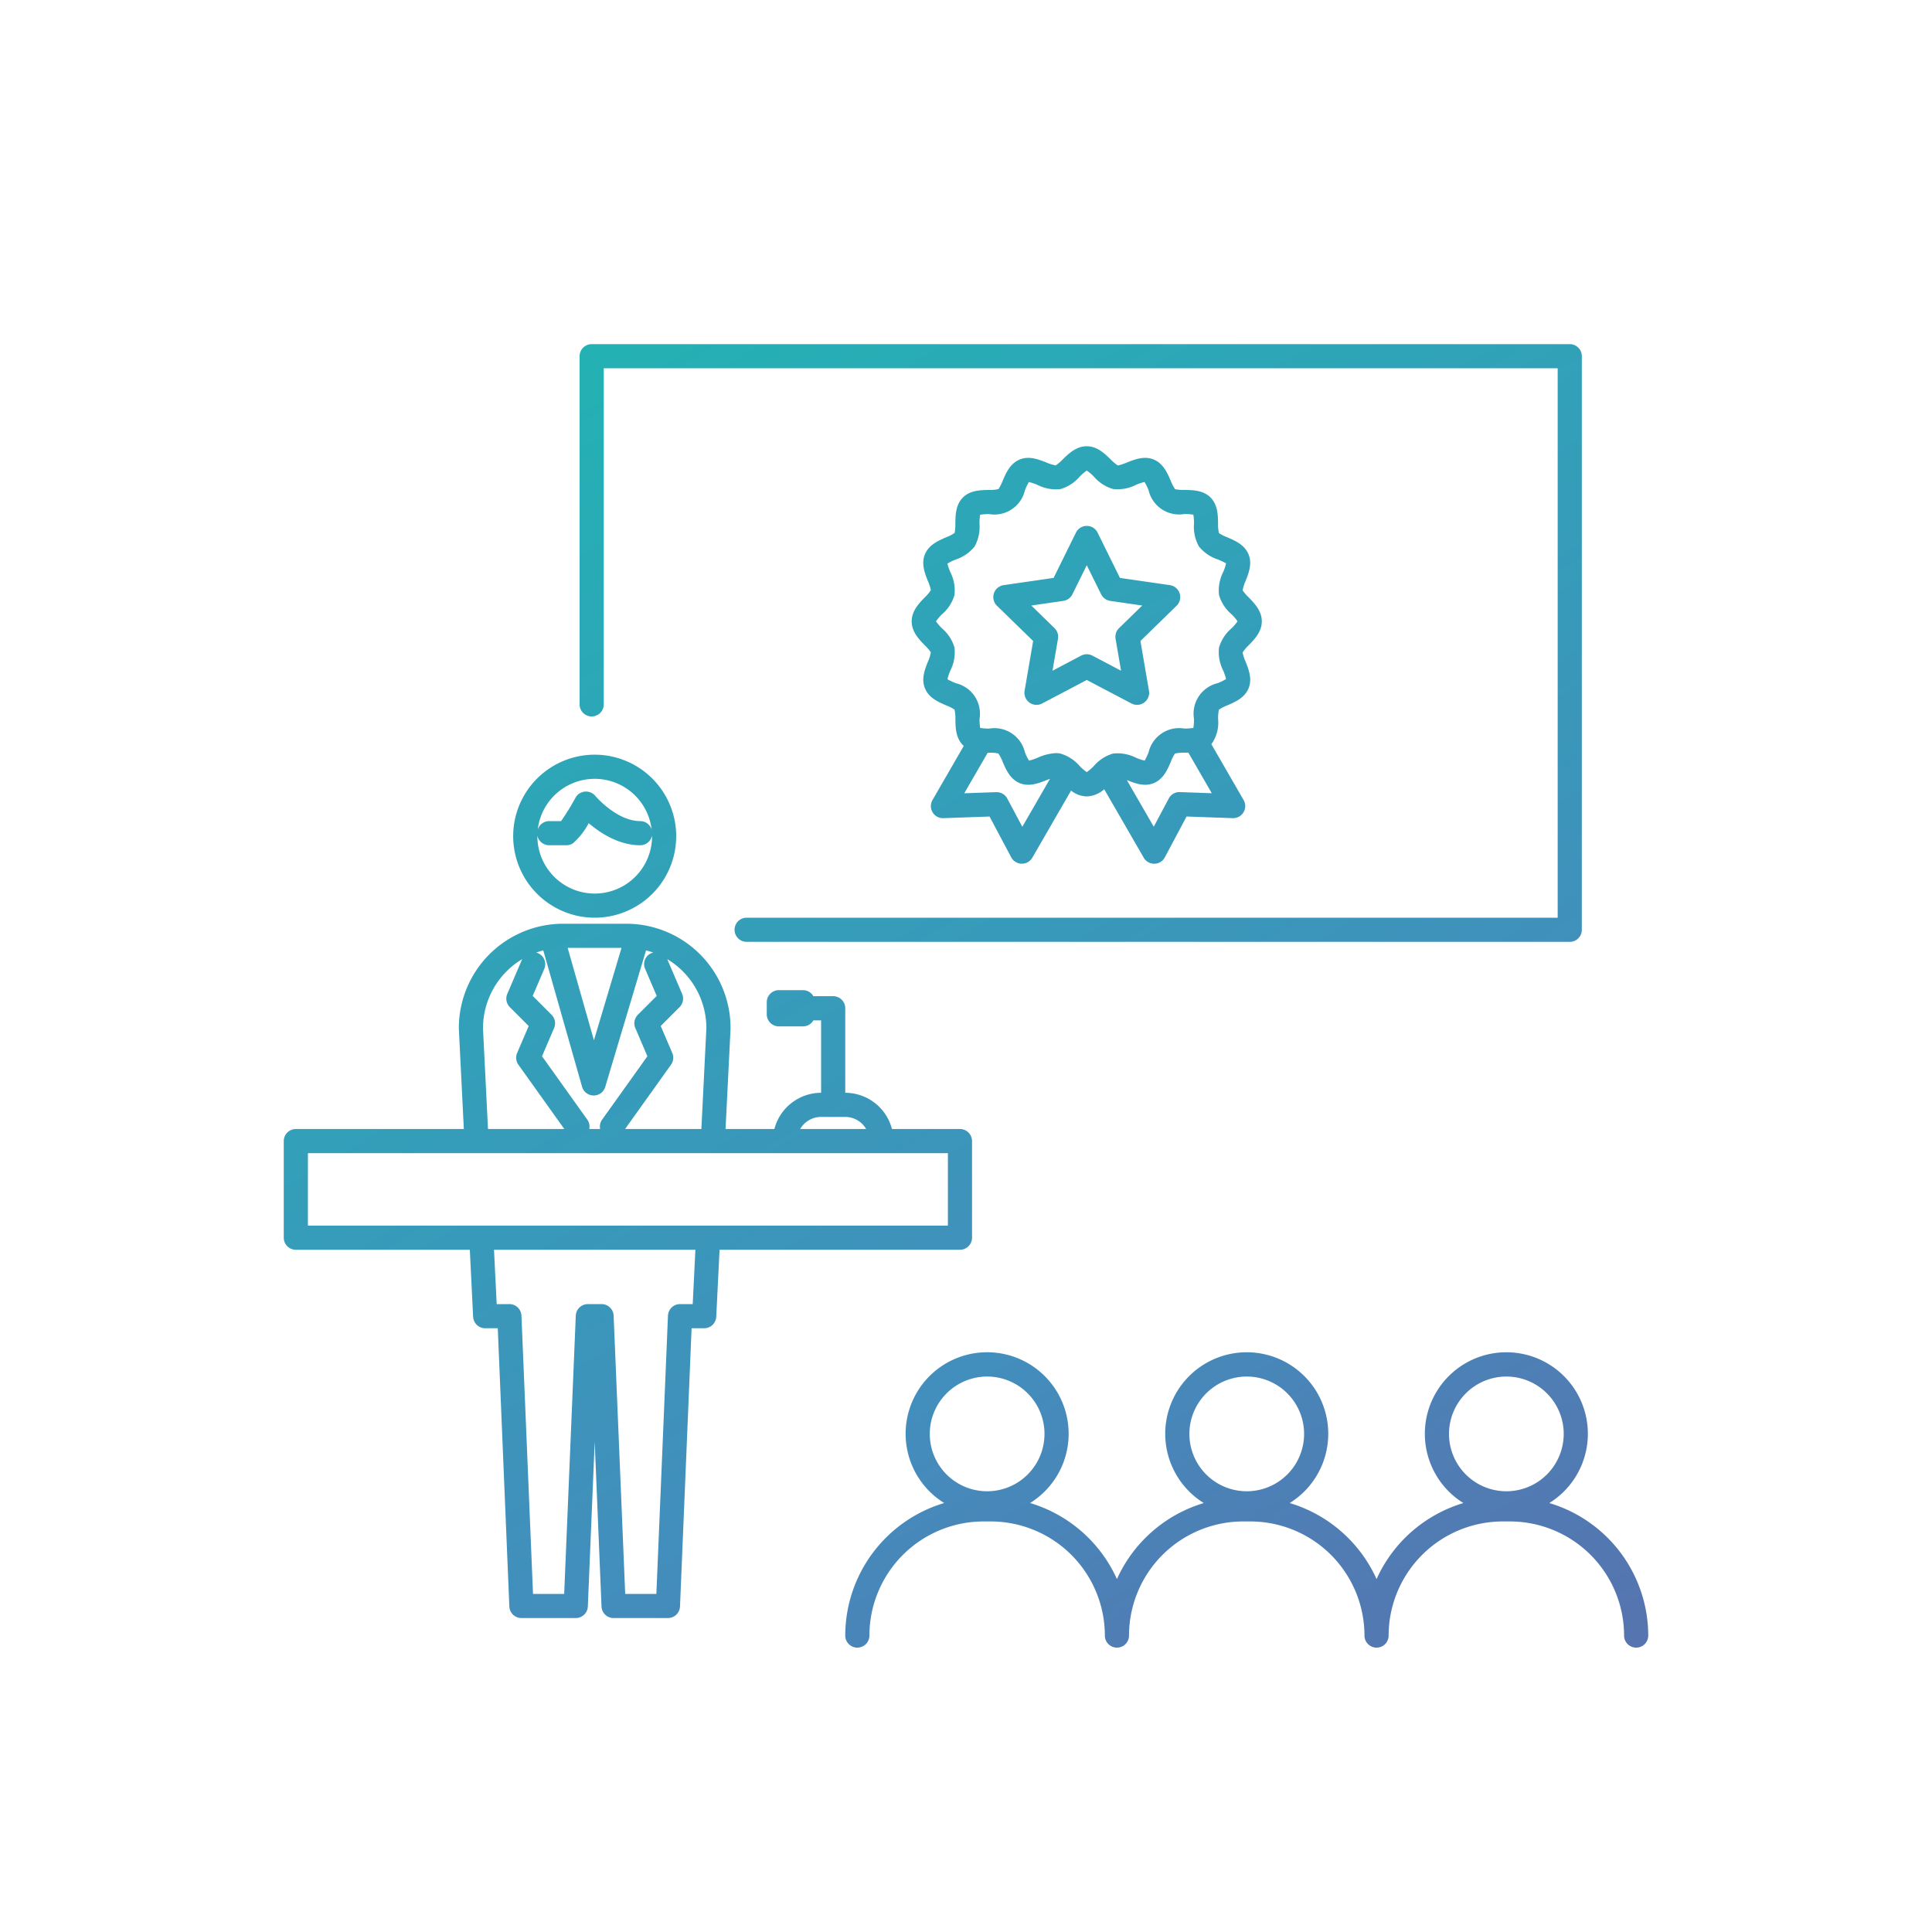 <svg xmlns="http://www.w3.org/2000/svg" xmlns:xlink="http://www.w3.org/1999/xlink" width="320" height="320" viewBox="0 0 320 320">
  <defs>
    <style>
      .cls-1 {
        fill: url(#名称未設定グラデーション_10);
      }
    </style>
    <linearGradient id="名称未設定グラデーション_10" data-name="名称未設定グラデーション 10" x1="244.772" y1="288.356" x2="107.765" y2="51.052" gradientUnits="userSpaceOnUse">
      <stop offset="0" stop-color="#5674af"/>
      <stop offset="0.159" stop-color="#4f7db4"/>
      <stop offset="0.33" stop-color="#438dbc"/>
      <stop offset="0.66" stop-color="#339fb9"/>
      <stop offset="0.994" stop-color="#24b1b4"/>
    </linearGradient>
  </defs>
  <title>welfare05</title>
  <g id="welfare05">
    <path class="cls-1" d="M96,116.667V59a2,2,0,0,1,2-2H260a2,2,0,0,1,2,2v95a2,2,0,0,1-2,2H123.667a2,2,0,0,1,0-4H258V61H100v55.667a2,2,0,0,1-4,0ZM85,138.5A13.5,13.5,0,1,1,98.5,152,13.515,13.515,0,0,1,85,138.5Zm23,0c0-.034,0-.067,0-.1a2,2,0,0,1-1.96,1.6c-3.546,0-6.634-2.038-8.529-3.659a11.856,11.856,0,0,1-2.585,3.315A1.991,1.991,0,0,1,93.8,140H90.965a2,2,0,0,1-1.96-1.6c0,.034,0,.067,0,.1a9.5,9.5,0,0,0,19,0Zm-18.929-1.115A1.994,1.994,0,0,1,90.965,136h1.97a41.633,41.633,0,0,0,2.376-3.857,2,2,0,0,1,3.289-.317c.032.038,3.557,4.174,7.435,4.174a1.994,1.994,0,0,1,1.894,1.385,9.494,9.494,0,0,0-18.858,0ZM119.183,207l-.551,11.1a2,2,0,0,1-2,1.9h-2.082l-1.92,46.083a2,2,0,0,1-2,1.917h-9a2,2,0,0,1-2-1.917L98.5,238.808l-1.137,27.275a2,2,0,0,1-2,1.917h-9a2,2,0,0,1-2-1.917L82.447,220H80.365a2,2,0,0,1-2-1.9L77.817,207H49a2,2,0,0,1-2-2V189a2,2,0,0,1,2-2H76.825L76,170.425A17.287,17.287,0,0,1,93.17,153h10.66A17.268,17.268,0,0,1,121,170.326c0,.033,0,.067,0,.1L120.175,187h8.088A8.008,8.008,0,0,1,136,181V169h-1.277A1.994,1.994,0,0,1,133,170h-4a2,2,0,0,1-2-2v-2a2,2,0,0,1,2-2h4a1.994,1.994,0,0,1,1.723,1H138a2,2,0,0,1,2,2v14a8.008,8.008,0,0,1,7.737,6H159a2,2,0,0,1,2,2v16a2,2,0,0,1-2,2Zm13.354-20h10.926A4,4,0,0,0,140,185h-4A4,4,0,0,0,132.537,187Zm-22.029-28.14c.007.017.018.031.026.047l2.446,5.709a2,2,0,0,1-.424,2.2l-3.12,3.121,1.913,4.465a2,2,0,0,1-.211,1.95L103.534,187H116.17l.83-16.722A13.351,13.351,0,0,0,110.508,158.86ZM97.6,187h1.8a1.988,1.988,0,0,1,.329-1.551l7.5-10.5-2-4.674a2,2,0,0,1,.424-2.2l3.121-3.121-1.914-4.464a1.956,1.956,0,0,1,1.335-2.716c-.389-.139-.786-.258-1.191-.36l-6.755,22.608a2,2,0,0,1-1.917,1.427h-.013a2,2,0,0,1-1.911-1.453l-6.424-22.577q-.6.151-1.174.356a1.887,1.887,0,0,1,.286.089,2,2,0,0,1,1.05,2.626l-1.914,4.464,3.121,3.121a2,2,0,0,1,.424,2.2l-2,4.674,7.5,10.5A1.988,1.988,0,0,1,97.6,187Zm.774-14.7,4.571-15.3H94.023ZM80.828,187H93.466l-7.6-10.646a2,2,0,0,1-.211-1.95l1.913-4.465-3.12-3.121a2,2,0,0,1-.424-2.2l2.446-5.709c.008-.016.019-.03.026-.047A13.351,13.351,0,0,0,80,170.326ZM51,203H157V191H51Zm64.178,4H81.822l.447,9h2.1a2,2,0,0,1,2,1.917L88.284,264h5.163l1.92-46.083a2,2,0,0,1,2-1.917h2.27a2,2,0,0,1,2,1.917L103.553,264h5.163l1.921-46.083a2,2,0,0,1,2-1.917h2.1ZM153.172,98.945a6.334,6.334,0,0,0,1.009-1.2,7.128,7.128,0,0,0-.5-1.521c-.5-1.273-1.131-2.856-.484-4.416.656-1.581,2.235-2.262,3.5-2.809a6.264,6.264,0,0,0,1.416-.735,7.146,7.146,0,0,0,.122-1.574c.022-1.375.049-3.085,1.251-4.287s2.913-1.229,4.287-1.252a6.21,6.21,0,0,0,1.608-.143,7.265,7.265,0,0,0,.7-1.394c.547-1.268,1.227-2.847,2.809-3.5,1.559-.644,3.144-.018,4.415.485a7.035,7.035,0,0,0,1.563.486,7.335,7.335,0,0,0,1.157-1c1-.967,2.237-2.171,3.966-2.171s2.969,1.2,3.966,2.171a6.339,6.339,0,0,0,1.2,1.01,8.423,8.423,0,0,0,1.522-.5c1.272-.5,2.855-1.129,4.416-.485,1.581.656,2.262,2.235,2.809,3.5a6.286,6.286,0,0,0,.735,1.416,7.153,7.153,0,0,0,1.573.121c1.375.023,3.086.05,4.287,1.252s1.229,2.912,1.252,4.287A6.235,6.235,0,0,0,201.9,88.3a7.194,7.194,0,0,0,1.393.7c1.268.547,2.848,1.228,3.5,2.81.647,1.56.02,3.143-.484,4.416a6.137,6.137,0,0,0-.486,1.562,7.38,7.38,0,0,0,1,1.157c.967,1,2.171,2.238,2.171,3.966s-1.2,2.97-2.172,3.967a6.333,6.333,0,0,0-1.009,1.2,7.133,7.133,0,0,0,.5,1.522c.5,1.272,1.131,2.855.484,4.416-.656,1.581-2.235,2.261-3.5,2.808a6.221,6.221,0,0,0-1.416.736,7.136,7.136,0,0,0-.122,1.573,6.077,6.077,0,0,1-1.119,4.13l5.339,9.247a2,2,0,0,1-1.8,3l-7.648-.268L192.936,142a2,2,0,0,1-1.731,1.062h-.036a2,2,0,0,1-1.731-1l-6.547-11.339A4.541,4.541,0,0,1,180,131.912a4.312,4.312,0,0,1-2.6-.964l-6.414,11.109a2,2,0,0,1-1.732,1h-.035A2,2,0,0,1,167.492,142l-3.592-6.756-7.648.268a1.975,1.975,0,0,1-1.784-.969,2,2,0,0,1-.017-2.03l5.181-8.974c-.045-.041-.094-.072-.138-.116-1.2-1.2-1.229-2.912-1.252-4.287a6.243,6.243,0,0,0-.144-1.608,7.194,7.194,0,0,0-1.393-.7c-1.268-.547-2.848-1.227-3.5-2.809-.647-1.561-.02-3.144.484-4.416a6.142,6.142,0,0,0,.486-1.563,7.336,7.336,0,0,0-1-1.156c-.967-1-2.171-2.237-2.171-3.966S152.2,99.942,153.172,98.945ZM173.91,129c-.213.078-.425.158-.6.226-1.272.5-2.855,1.131-4.416.484-1.581-.655-2.262-2.234-2.809-3.5a6.286,6.286,0,0,0-.735-1.416,7.22,7.22,0,0,0-1.574-.121l-.183,0-3.878,6.718,5.291-.186h.07a2,2,0,0,1,1.766,1.062l2.485,4.674Zm26.8,2.383-3.884-6.728c-.207.007-.411.012-.606.015a6.254,6.254,0,0,0-1.608.143,7.265,7.265,0,0,0-.7,1.394c-.547,1.269-1.227,2.848-2.809,3.5-1.559.647-3.143.021-4.415-.484l-.049-.019,4.46,7.725,2.485-4.674a1.981,1.981,0,0,1,1.836-1.061Zm-45.683-28.471a7.977,7.977,0,0,0,1.016,1.181,6.612,6.612,0,0,1,2.056,3.179,6.762,6.762,0,0,1-.693,3.8,7.881,7.881,0,0,0-.476,1.438,12.525,12.525,0,0,0,1.359.641,5.193,5.193,0,0,1,3.954,5.918,8.565,8.565,0,0,0,.105,1.5,8.656,8.656,0,0,0,1.5.106,5.192,5.192,0,0,1,5.918,3.953,8.389,8.389,0,0,0,.675,1.356,8.646,8.646,0,0,0,1.4-.472,8.335,8.335,0,0,1,3.017-.769,4.087,4.087,0,0,1,.78.075,6.61,6.61,0,0,1,3.18,2.057A8.037,8.037,0,0,0,180,127.886a8.037,8.037,0,0,0,1.181-1.016,6.611,6.611,0,0,1,3.179-2.057,6.8,6.8,0,0,1,3.8.694,7.863,7.863,0,0,0,1.437.475,12.471,12.471,0,0,0,.642-1.358,5.19,5.19,0,0,1,5.918-3.954,8.45,8.45,0,0,0,1.5-.106,8.443,8.443,0,0,0,.106-1.5,5.194,5.194,0,0,1,3.954-5.919,8.337,8.337,0,0,0,1.355-.674,8.654,8.654,0,0,0-.472-1.405,6.762,6.762,0,0,1-.693-3.8,6.617,6.617,0,0,1,2.056-3.179,7.877,7.877,0,0,0,1.016-1.181,7.918,7.918,0,0,0-1.016-1.181,6.613,6.613,0,0,1-2.056-3.18,6.766,6.766,0,0,1,.693-3.8,7.881,7.881,0,0,0,.476-1.438,12.525,12.525,0,0,0-1.359-.641,6.692,6.692,0,0,1-3.144-2.166,6.717,6.717,0,0,1-.81-3.752,8.45,8.45,0,0,0-.106-1.5,8.539,8.539,0,0,0-1.5-.107,5.192,5.192,0,0,1-5.918-3.953,8.335,8.335,0,0,0-.675-1.355,8.635,8.635,0,0,0-1.4.471,6.756,6.756,0,0,1-3.8.694,6.62,6.62,0,0,1-3.18-2.056A7.977,7.977,0,0,0,180,77.938a7.977,7.977,0,0,0-1.181,1.016,6.622,6.622,0,0,1-3.179,2.056,6.761,6.761,0,0,1-3.8-.694,7.863,7.863,0,0,0-1.437-.475,12.471,12.471,0,0,0-.642,1.358,5.19,5.19,0,0,1-5.918,3.954,8.45,8.45,0,0,0-1.5.106,8.45,8.45,0,0,0-.106,1.5,6.71,6.71,0,0,1-.81,3.753,6.692,6.692,0,0,1-3.144,2.166,8.336,8.336,0,0,0-1.355.675,8.646,8.646,0,0,0,.472,1.4,6.766,6.766,0,0,1,.693,3.8,6.617,6.617,0,0,1-2.056,3.179A7.93,7.93,0,0,0,155.026,102.912Zm10.1-2.581a2,2,0,0,1,1.108-3.412l8.276-1.2,3.7-7.5a2,2,0,0,1,3.586,0l3.7,7.5,8.276,1.2a2,2,0,0,1,1.108,3.412l-5.988,5.837,1.414,8.242a2,2,0,0,1-2.9,2.109l-7.4-3.892-7.4,3.892a2,2,0,0,1-2.9-2.109l1.414-8.242Zm5.693-.036,3.84,3.742a2,2,0,0,1,.575,1.771l-.906,5.284,4.745-2.5a2,2,0,0,1,1.862,0l4.745,2.5-.906-5.284a2,2,0,0,1,.575-1.771l3.84-3.742-5.307-.771a2,2,0,0,1-1.5-1.094L180,93.623l-2.373,4.807a2,2,0,0,1-1.5,1.094ZM273,270.9a2,2,0,0,1-4,0A18.925,18.925,0,0,0,250.1,252H248.9A18.925,18.925,0,0,0,230,270.9a2,2,0,0,1-4,0A18.925,18.925,0,0,0,207.1,252H205.9A18.925,18.925,0,0,0,187,270.9a2,2,0,0,1-4,0A18.925,18.925,0,0,0,164.1,252H162.9A18.925,18.925,0,0,0,144,270.9a2,2,0,0,1-4,0,22.941,22.941,0,0,1,16.384-21.952,13.5,13.5,0,1,1,14.232,0A23.008,23.008,0,0,1,185,261.545a23.008,23.008,0,0,1,14.384-12.594,13.5,13.5,0,1,1,14.232,0A23.008,23.008,0,0,1,228,261.545a23.008,23.008,0,0,1,14.384-12.594,13.5,13.5,0,1,1,14.232,0A22.941,22.941,0,0,1,273,270.9ZM154,237.5a9.5,9.5,0,1,0,9.5-9.5A9.511,9.511,0,0,0,154,237.5Zm43,0a9.5,9.5,0,1,0,9.5-9.5A9.511,9.511,0,0,0,197,237.5Zm43,0a9.5,9.5,0,1,0,9.5-9.5A9.511,9.511,0,0,0,240,237.5Z"/>
  </g>
</svg>
